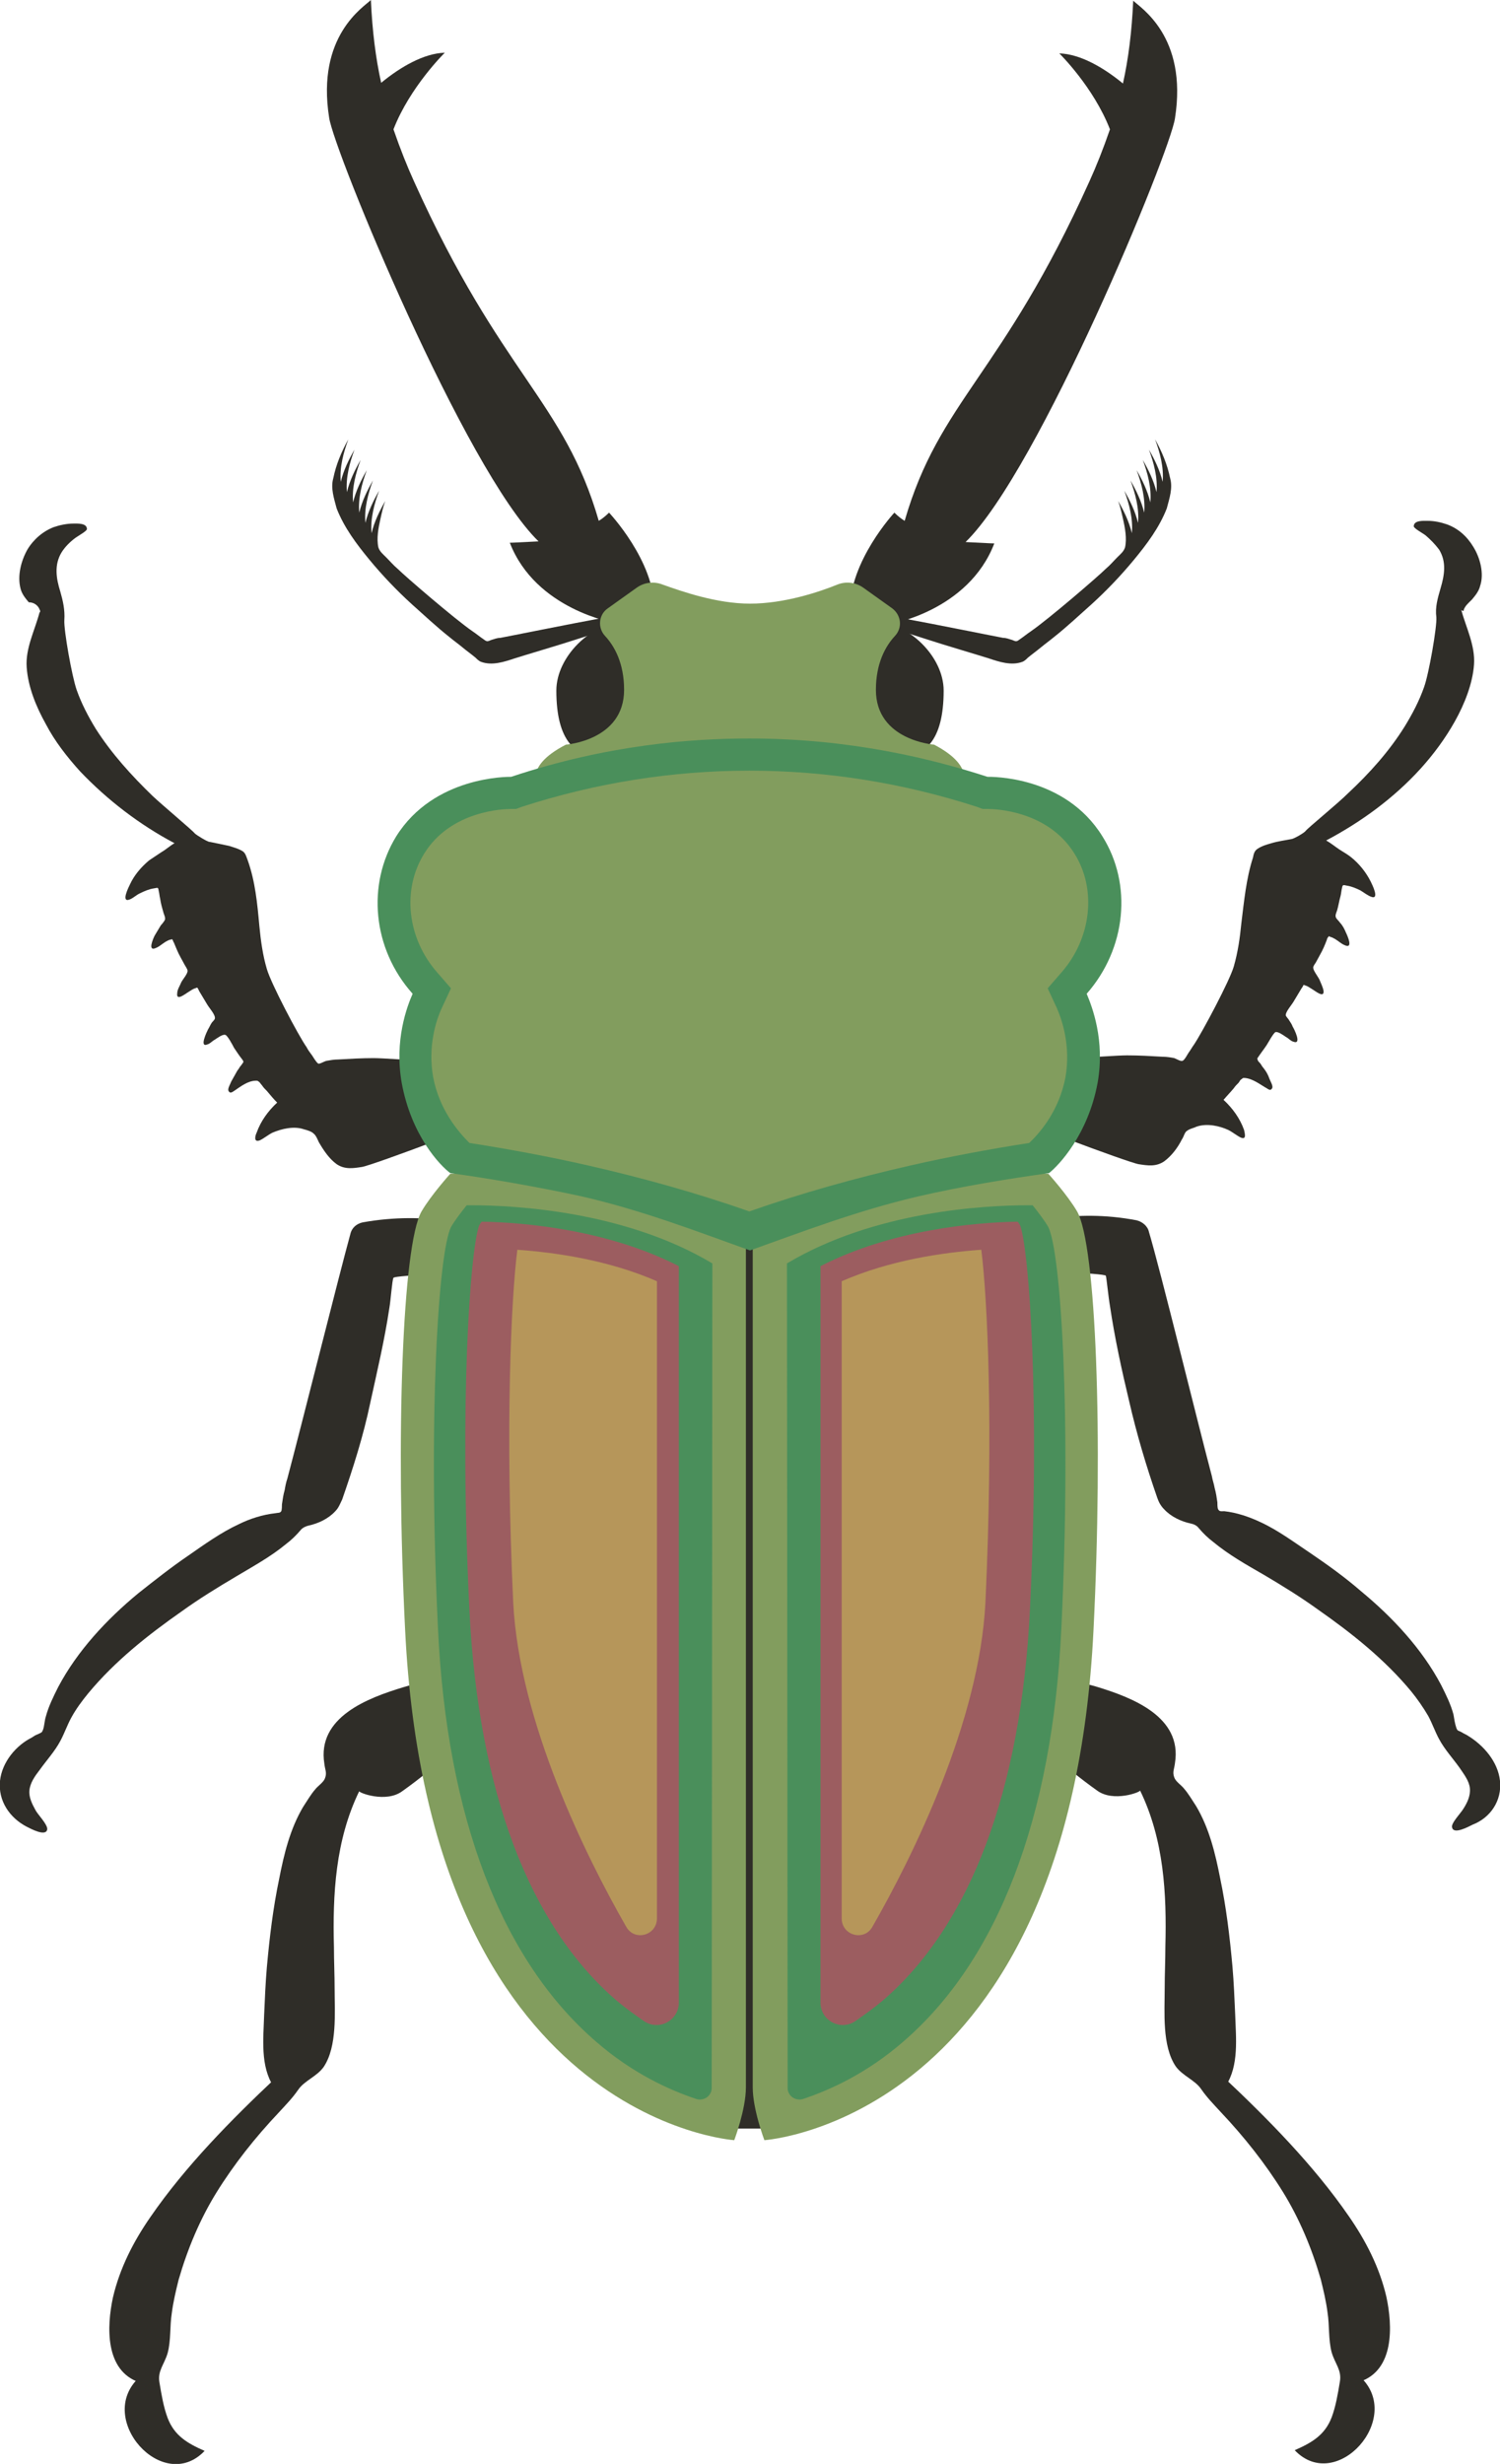 <svg xmlns="http://www.w3.org/2000/svg" width="219.2" height="360" viewBox="0 0 219.2 360" enable-background="new 0 0 219.2 360">
 <g fill="#2f2d28">
  <path d="m156.6 176.9c-1.4-2.3-4.1-5.5-4.1-5.5s-25.3-1.6-43 10.5c-17.7-12.1-43-10.5-43-10.5s-2.7 3.2-4.1 5.5c-2.9 4.9-3.8 32.5-2.5 60.4 3.5 71.1 48 73.7 48 73.7h3.2c0 0 44.5-2.6 48-73.7 1.3-27.8.4-55.5-2.5-60.4"/>
  <path d="m171 69.9c.1.5-.1-.6 0 0"/>
  <path d="m171 69.9c-.4-2-1.2-3.9-2.2-5.7.7 1.9 1.3 4.1 1.1 6.2-.4-1.7-1.2-3.3-2-4.7.7 1.9 1.3 4.1 1.1 6.2-.4-1.7-1.2-3.3-2-4.7.7 1.9 1.3 4.1 1.1 6.2-.4-1.7-1.2-3.3-2-4.7.7 1.9 1.3 4.1 1.1 6.2-.4-1.7-1.2-3.3-2-4.7.7 1.9 1.3 4.1 1.1 6.2-.4-1.7-1.2-3.3-2-4.7.7 1.9 1.3 4.1 1.1 6.2-.4-1.7-1.2-3.3-2-4.7.3.8.5 1.7.7 2.6.3 1.3.6 2.9.3 4.2-.2.6-.7 1-1.1 1.4-.6.6-1.1 1.2-1.7 1.7-1.1 1.1-8.3 7.3-10.9 9.1-.6.4-1.2.9-1.8 1.3-.4.3-.5.2-1 0-.4-.1-.8-.3-1.3-.3-.6-.1-10.5-2.1-14.9-2.9-1.7-.3-3.3-.6-5-.8-.3 0-1.8-.4-1.4.4.2.4 1.2.5 1.6.7 2.8 1 5.7 1.9 8.5 2.8 2.1.7 8.2 2.5 9.1 2.8 1.5.5 3.3 1.1 4.9.5.3-.1.6-.4.8-.6.6-.5 1.3-1 1.9-1.5.6-.5 1.3-1 1.9-1.5 1.9-1.5 3.7-3.2 5.5-4.8 2.2-2 4.3-4.2 6.2-6.5 1.9-2.3 3.7-4.7 4.8-7.5.4-1.5.9-3 .5-4.4"/>
  <path d="m48.7 69.9c-.1.5.1-.6 0 0"/>
  <path d="m48.7 69.9c.4-2 1.2-3.9 2.2-5.7-.7 1.9-1.3 4.1-1.1 6.2.4-1.7 1.2-3.3 2-4.7-.7 1.9-1.3 4.1-1.1 6.2.4-1.7 1.2-3.3 2-4.7-.7 1.9-1.3 4.1-1.1 6.2.4-1.7 1.2-3.3 2-4.7-.7 1.9-1.3 4.1-1.1 6.2.4-1.7 1.2-3.3 2-4.7-.7 1.9-1.3 4.1-1.1 6.2.4-1.7 1.2-3.3 2-4.7-.7 1.9-1.3 4.1-1.1 6.2.4-1.7 1.2-3.3 2-4.7-.3.8-.5 1.7-.7 2.6-.3 1.3-.6 2.9-.3 4.2.2.6.7 1 1.1 1.4.6.6 1.1 1.2 1.7 1.7 1.1 1.1 8.3 7.3 10.9 9.1.6.4 1.2.9 1.8 1.3.4.3.5.2 1 0 .4-.1.8-.3 1.3-.3.6-.1 10.5-2.1 14.9-2.9 1.7-.3 3.3-.6 5-.8.3 0 1.8-.4 1.4.4-.2.4-1.2.5-1.6.7-2.8 1-5.7 1.9-8.5 2.8-2.1.7-8.2 2.5-9.1 2.8-1.5.5-3.3 1.1-4.9.5-.3-.1-.6-.4-.8-.6-.6-.5-1.3-1-1.9-1.5-.6-.5-1.3-1-1.9-1.5-1.9-1.5-3.7-3.2-5.5-4.8-2.2-2-4.3-4.2-6.2-6.5-1.9-2.3-3.7-4.7-4.8-7.5-.4-1.5-.9-3-.5-4.4"/>
  <path d="m89 74.9c-.5.5-1 .9-1.5 1.2-5.1-17.6-14.2-21.2-27-49.6-1-2.2-2-4.7-3-7.6 2.4-6.2 7.5-11.2 7.5-11.2-3.1.1-6.5 2.1-9.3 4.4-.8-3.6-1.3-7.6-1.5-12.1-1 1-8 5.2-6.1 17.2.7 4.9 19.9 51.5 30.6 61.9-3.7.2-4.2.2-4.2.2 3.8 9.8 15.3 11.7 15.3 11.7l5.8-2c.1-7-6.6-14.1-6.6-14.1"/>
  <path d="m130.7 74.9c.5.5 1 .9 1.5 1.2 5.1-17.6 14.2-21.2 27-49.6 1-2.2 2-4.7 3-7.6-2.4-6.2-7.4-11.1-7.4-11.1 3.1.1 6.5 2.1 9.3 4.4.8-3.6 1.3-7.6 1.5-12.1 1 1 8 5.2 6.1 17.2-.7 4.9-19.9 51.5-30.6 61.9 3.7.2 4.2.2 4.2.2-3.8 9.9-15.3 11.8-15.3 11.8l-5.8-2c-.1-7.2 6.5-14.3 6.5-14.3"/>
  <path d="m97.3 100.9c0 5-4.4 9.9-8.8 9.9s-7.2-2.5-7.2-9.9c0-5 5.2-9.9 9.6-9.9s6.4 5 6.4 9.9"/>
  <path d="m121.9 100.9c0 5 4.4 9.9 8.8 9.9 4.4 0 7.2-2.5 7.2-9.9 0-5-5.2-9.9-9.6-9.9-4.4 0-6.4 5-6.4 9.9"/>
 </g>
 <path d="m136.5 108.8c0 0-8.5-.6-8.5-8 0-3.9 1.4-6.4 2.8-7.9 1.1-1.2.9-3-.4-4l-4.2-3c-1.1-.8-2.5-1-3.8-.5-2.7 1.1-7.8 2.8-12.8 2.8-4.9 0-10-1.8-12.8-2.8-1.3-.5-2.7-.3-3.8.5l-4.2 3c-1.3.9-1.5 2.8-.4 4 1.4 1.5 2.8 4 2.8 7.9 0 7.4-8.5 8-8.5 8-6.6 3.4-3.9 6.4-3.9 6.4l30.8.1 30.8-.1c0 0 2.6-3-3.9-6.4" fill="#829d5e"/>
 <g fill="#2f2d28">
  <path d="m219.2 260.2c-.3-2.8-2.4-5.2-4.7-6.6-.3-.2-.6-.3-.9-.5-.5-.3-.6-.1-.8-.7-.2-.6-.3-1.3-.4-1.9-.4-1.5-1.1-2.9-1.8-4.3-2.8-5.3-7.1-9.9-11.7-13.7-2.3-2-4.8-3.8-7.3-5.5-2.4-1.6-4.8-3.4-7.4-4.6-1.7-.8-3.5-1.4-5.3-1.6-.4 0-.7.1-.9-.3-.1-.2-.1-.8-.1-1-.1-.7-.2-1.4-.4-2.1-.1-.6-.3-1.1-.4-1.7-2.1-7.9-7.5-30-9.2-35.7-.2-.9-1-1.5-1.8-1.7-9.4-1.8-16.5.6-16.8 1.1-.2.4-.1 5.4.1 5.8.3.5 12 .8 12.2 1.2.1.3.4 3.3.6 4.4.7 4.7 1.7 9.3 2.8 13.9 1.1 4.8 2.5 9.5 4.1 14.1.2.6.5 1.2 1 1.7 1 1.1 2.5 1.8 3.9 2.1.5.1.9.3 1.2.7.6.7 1.3 1.4 2.1 2 2.3 1.9 4.8 3.3 7.4 4.8 2.7 1.6 5.3 3.2 7.8 5 5 3.5 9.8 7.3 13.7 12 .9 1.1 1.8 2.4 2.5 3.6.6 1.1 1 2.3 1.6 3.4.8 1.5 2 2.8 3 4.2.6.9 1.4 1.9 1.5 3 .1 1.1-.4 2.1-.9 2.9-.4.7-1.9 2.2-1.7 2.8.2 1.1 2.4-.1 3-.4 2.6-1 4.3-3.5 4-6.4m-57.5-77.3c0 0 0 0 0 0"/>
  <path d="m213.9 89.1c.2-.6.8-1.1 1.2-1.5.5-.6 1-1.2 1.2-2 .6-1.8 0-4.1-1-5.7-.9-1.5-2.2-2.7-3.9-3.3-.9-.3-1.8-.5-2.8-.5-.6 0-2-.1-2 .8 0 .3 1.3 1 1.7 1.3.7.6 1.4 1.3 2 2.1 1.1 1.8.8 3.7.2 5.7-.4 1.4-.8 2.7-.6 4.2.1 1.4-1.1 8.3-1.8 10.2-.7 2-1.7 3.9-2.8 5.7-2.3 3.7-5.2 6.9-8.3 9.8-1.5 1.5-5.8 5-6.2 5.5-.2.3-1.8 1.2-2.1 1.2-1 .2-1.9.3-2.9.6-.7.2-1.4.4-2 .8-.5.3-.6.8-.7 1.3-1 3.1-1.3 6.4-1.7 9.6-.2 2.1-.5 4.2-1.1 6.3-.6 2.1-4.6 9.6-5.8 11.4-.3.4-.5.8-.8 1.2-.2.3-.6 1.1-.9 1.2-.3.1-.9-.3-1.2-.4-.5-.1-1.1-.2-1.7-.2-1.7-.1-3.4-.2-5.2-.2-2.5 0-17.2 1.1-17.2 1.5-.3 1.9-1 6.5-1 6.8 0 .5 18.5 7.4 19.9 7.6 1.3.2 2.5.4 3.7-.4 1.1-.8 2-2 2.6-3.2.3-.4.4-1.1.8-1.3.4-.3 1-.4 1.4-.6 1.5-.5 3.3-.1 4.6.5.6.3 1.2.8 1.8 1.1.9.4.6-.6.5-1.1-.6-1.7-1.7-3.2-3-4.4.5-.6 1-1.1 1.5-1.7.2-.3.4-.5.7-.8.1-.1.2-.4.4-.5.3-.2.1-.2.5-.2 1.2.1 2.3 1 3.2 1.5.3.2.6.4.8 0 .2-.3-.3-1.1-.4-1.4-.2-.6-.5-1.1-.9-1.6-.2-.2-.3-.5-.5-.7-.1-.1-.3-.3-.3-.4-.1-.3-.1-.2.1-.5.4-.6.8-1.1 1.2-1.7.2-.3 1-1.8 1.3-1.9.4-.1 1.2.5 1.5.7.4.2.7.6 1.1.7 1.3.5.1-1.9-.1-2.2-.1-.3-.3-.6-.5-.9-.1-.2-.4-.5-.5-.7-.1-.5.8-1.5 1.1-2 .4-.7.8-1.3 1.2-2 .1-.1.3-.5.3-.5.1 0 .2.1.3.1.3.1.6.3.9.5.4.2 1.9 1.5 1.7.2-.1-.5-.4-1.1-.6-1.6-.2-.4-.9-1.3-.9-1.7 0-.3.3-.6.4-.8.2-.4.4-.7.6-1.1.4-.7.7-1.4 1-2.2 0-.1.1-.3.2-.4.2-.2.1-.1.3 0 .2 0 .5.2.7.3.5.3.9.7 1.4.9 1.3.6.4-1.4.2-1.8-.2-.5-.5-1.1-.9-1.5-.1-.2-.5-.5-.6-.8-.1-.3.1-.7.2-1 .2-.7.3-1.4.5-2.1.1-.4.1-.7.2-1.1.1-.6.2-.5.7-.4.7.1 1.4.4 2 .7.5.3 1 .7 1.5.9 1.4.6.2-1.8 0-2.2-.7-1.4-1.7-2.6-2.8-3.5-.6-.5-1.2-.8-1.8-1.2-.6-.4-1.2-.9-1.9-1.3 5.1-2.7 9.9-6.2 13.8-10.5 1.9-2.1 3.6-4.4 5-6.9 1.4-2.5 2.6-5.5 2.8-8.3.2-2.8-1.2-5.5-1.9-8.1 0 0 0 .1 0 .1.4.3.4.1.4 0m-44.8 70.7c0 0 0 0 0 0"/>
  <path d="m144 245.3c5.1-1.2 11.1-.3 16.1 1.1 5.3 1.6 12.7 4.4 11.6 11.2-.1.9-.4 1.3-.1 2.1.2.6 1 1.1 1.4 1.6.7.8 1.2 1.7 1.8 2.6 1.9 3.2 2.8 6.9 3.5 10.5.9 4.3 1.4 8.5 1.8 12.9.2 2.3.3 4.7.4 7 .1 3.4.6 7.5-1.4 10.5-.1-.5-.3-.9-.4-1.4 6.6 6.2 13.3 13 18.4 20.4 2.5 3.6 4.5 7.5 5.5 11.8.9 4.2 1.2 10.7-3.9 12.4 0-.2 0-.5.1-.7 6.4 6-3.5 17.1-9.6 10.7 2.5-1.1 4.4-2.2 5.4-4.8.6-1.6.9-3.4 1.2-5.2.3-1.7-.7-2.6-1.2-4.3-.5-1.9-.3-3.9-.6-5.8-.2-1.6-.6-3.3-1-4.9-1.3-4.5-3.1-8.8-5.5-12.7-2.6-4.2-5.7-8.1-9.1-11.7-1.1-1.2-2-2.1-2.9-3.4-.9-1.3-2.7-1.9-3.7-3.3-2-3-1.6-7.9-1.6-11.4 0-2 .1-4.1.1-6.1.2-7.7-.2-15.6-3.7-22.8.2.2-3.9 1.8-6.3 0-2.4-1.7-4.7-3.6-6.9-5.5-1.5-1.2-10.4-9.2-9.4-10.8"/>
  <path d="m0 260.2c-.3 2.9 1.4 5.4 3.9 6.7.6.3 2.8 1.5 3 .4.1-.7-1.4-2.2-1.7-2.8-.5-.9-1-1.9-.9-2.9.1-1.1.8-2.1 1.5-3 1-1.4 2.2-2.7 3-4.2.6-1.1 1-2.3 1.6-3.4.7-1.3 1.6-2.5 2.5-3.6 3.9-4.7 8.7-8.5 13.7-12 2.5-1.8 5.1-3.4 7.8-5 2.5-1.5 5.1-2.9 7.4-4.8.8-.6 1.5-1.3 2.1-2 .3-.4.8-.6 1.2-.7 1.4-.3 2.9-1 3.9-2.1.5-.5.7-1.1 1-1.7 1.6-4.6 3.1-9.3 4.1-14.1 1-4.6 2.1-9.2 2.8-13.9.2-1.1.4-4.1.6-4.4.2-.4 11.9-.7 12.2-1.2.2-.4.3-5.4.1-5.8-.2-.5-7.3-2.8-16.8-1.1-.9.2-1.6.8-1.8 1.7-1.6 5.8-7.1 27.8-9.2 35.7-.2.6-.3 1.1-.4 1.7-.2.7-.3 1.4-.4 2.1 0 .2 0 .8-.1 1-.2.3-.4.2-.9.3-1.8.2-3.7.8-5.3 1.6-2.6 1.2-5.1 3-7.4 4.6-2.5 1.7-4.9 3.6-7.3 5.5-4.6 3.8-8.9 8.4-11.7 13.7-.7 1.4-1.4 2.8-1.8 4.3-.2.6-.2 1.3-.4 1.9-.2.5-.2.4-.8.7-.3.1-.6.3-.9.5-2.2 1.1-4.3 3.5-4.6 6.3m58-77.3c0 0 0 0 0 0"/>
  <path d="m5.8 89.1c.1.1.1.3 0 .4 0 0 0-.1 0-.1-.7 2.7-2.1 5.3-1.9 8.1.2 2.9 1.4 5.8 2.8 8.3 1.3 2.5 3.1 4.8 5 6.9 4 4.2 8.7 7.8 13.8 10.5-.7.4-1.2.9-1.9 1.3-.6.4-1.2.8-1.8 1.2-1.2 1-2.2 2.2-2.8 3.5-.2.4-1.4 2.8 0 2.2.5-.2 1-.7 1.5-.9.6-.3 1.3-.6 2-.7.6-.1.6-.2.7.4.1.4.1.7.2 1.1.1.7.3 1.4.5 2.1.1.3.3.7.2 1-.1.2-.4.6-.6.8-.3.5-.6 1-.9 1.5-.2.4-1.1 2.4.2 1.8.5-.2.9-.6 1.4-.9.2-.1.5-.3.7-.3.3-.1.2-.1.3 0 .1.1.1.3.2.4.3.7.6 1.5 1 2.2.2.4.4.7.6 1.1.1.2.4.6.4.8.1.4-.7 1.3-.9 1.7-.2.5-.6 1.1-.6 1.6-.2 1.3 1.3 0 1.7-.2.3-.2.6-.4.9-.5.1 0 .2-.1.3-.1.1 0 .3.5.3.5.4.7.8 1.3 1.2 2 .3.5 1.2 1.5 1.1 2 0 .2-.4.5-.5.7-.2.3-.3.6-.5.9-.2.4-1.3 2.7-.1 2.2.4-.1.7-.5 1.1-.7.3-.2 1.1-.8 1.5-.7.3 0 1.1 1.5 1.3 1.9.4.6.8 1.2 1.2 1.7.2.3.2.3.1.5-.1.1-.2.3-.3.4-.2.2-.3.5-.5.7-.3.5-.6 1.1-.9 1.6-.1.3-.6 1.1-.4 1.4.2.4.5.2.8 0 .9-.6 2-1.5 3.2-1.5.3 0 .2 0 .5.2.1.1.3.4.4.5.2.3.4.5.7.8.5.6 1 1.2 1.5 1.7-1.3 1.2-2.4 2.7-3 4.4-.2.4-.5 1.5.5 1.1.6-.3 1.2-.8 1.8-1.1 1.4-.6 3.2-1 4.6-.5.4.1 1.1.3 1.4.6.4.3.6.9.8 1.3.7 1.2 1.5 2.4 2.6 3.2 1.2.8 2.4.6 3.7.4 1.4-.2 19.9-7.1 19.9-7.6 0-.3-.7-4.9-1-6.8-.1-.4-14.8-1.5-17.2-1.5-1.7 0-3.5.1-5.2.2-.6 0-1.1.1-1.7.2-.4.1-1 .5-1.2.4-.3-.2-.7-.9-.9-1.2-.3-.4-.6-.8-.8-1.2-1.2-1.7-5.2-9.3-5.8-11.4-.6-2-.9-4.2-1.1-6.3-.3-3.3-.6-6.5-1.7-9.6-.2-.5-.3-1-.7-1.3-.6-.4-1.4-.6-2-.8-.9-.2-1.9-.4-2.9-.6-.3 0-1.9-1-2.1-1.2-.4-.5-4.6-4-6.2-5.5-3.1-3-6-6.2-8.3-9.8-1.1-1.8-2.1-3.7-2.8-5.7-.7-2-1.9-8.8-1.8-10.2.1-1.5-.2-2.8-.6-4.2-.6-1.9-.9-3.9.2-5.7.5-.8 1.2-1.5 2-2.1.4-.3 1.7-1 1.7-1.3 0-.9-1.4-.8-2-.8-.9 0-1.9.2-2.8.5-1.6.6-3 1.8-3.9 3.3-.9 1.6-1.5 3.8-1 5.7.2.8.7 1.4 1.2 2 .8 0 1.4.5 1.6 1.1m44.9 70.7c0 0 0 0 0 0"/>
  <path d="m75.1 245.3c-5.1-1.2-11.1-.3-16.1 1.2-5.3 1.6-12.7 4.4-11.6 11.2.1.9.4 1.3.1 2.1-.2.6-1 1.1-1.4 1.6-.7.8-1.2 1.7-1.8 2.6-1.9 3.2-2.8 6.9-3.5 10.5-.9 4.3-1.4 8.5-1.8 12.9-.2 2.3-.3 4.7-.4 7-.1 3.4-.6 7.5 1.4 10.5.1-.5.3-.9.4-1.4-6.6 6.2-13.3 13-18.4 20.4-2.5 3.6-4.5 7.5-5.5 11.8-.9 4.2-1.2 10.7 3.9 12.4 0-.2 0-.5-.1-.7-6.4 6 3.5 17.1 9.6 10.7-2.5-1.1-4.4-2.2-5.4-4.8-.6-1.6-.9-3.4-1.2-5.2-.3-1.7.7-2.6 1.2-4.3.5-1.9.3-3.9.6-5.8.2-1.6.6-3.3 1-4.9 1.3-4.5 3.1-8.8 5.5-12.7 2.6-4.2 5.7-8.1 9.1-11.7 1.1-1.2 2-2.1 2.9-3.4.9-1.3 2.7-1.9 3.7-3.3 2-3 1.6-7.9 1.6-11.4 0-2-.1-4.1-.1-6.1-.2-7.7.2-15.6 3.7-22.8-.2.2 3.9 1.8 6.3 0 2.4-1.7 4.7-3.6 6.9-5.5 1.6-1.3 10.5-9.3 9.4-10.9"/>
 </g>
 <path d="m109 182c0 0 0 119.9 0 123 0 3.2-1.7 7.7-1.7 7.7s-44.6-2.9-48.1-74.6c-1.4-28.1-.4-56.2 2.4-61.1 1.4-2.4 4.2-5.5 4.2-5.5s25.2-1.7 43.2 10.5" fill="#829d5e"/>
 <path d="m104 305.1c0 1.1-1.1 1.9-2.2 1.6-3.9-1.3-9.3-3.7-14.7-8.4-13.8-11.9-21.8-32.7-23.1-60.4-1.5-31.1.1-55 1.9-58.6.5-.9 1.5-2.2 2.3-3.2.2 0 .4 0 .6 0 6.6 0 22.6.9 35.3 8.5l-.1 120.5c0 0 0 0 0 0" fill="#4a8f5b"/>
 <path d="m99.2 292.6c0 2.6-2.9 4.2-5.1 2.7-1.3-.9-2.7-1.9-4-3-12.8-11-20.2-30.7-21.5-57-1.5-30.4.1-52.4 1.4-56.2.1-.2.2-.4.4-.6 6.3.1 18.5 1.2 28.8 6.5v107.6" fill="#9c5d60"/>
 <path d="m96 280.3c0 2.5-3.3 3.4-4.5 1.2-5.9-10.3-15.6-29.9-16.5-47.3-1.2-25.7-.3-44.5.6-51.6 5.6.4 13.3 1.5 20.4 4.6v93.1" fill="#b6965a"/>
 <path d="m110 182c0 0 0 119.9 0 123 0 3.2 1.7 7.7 1.7 7.7s44.6-2.9 48.1-74.6c1.4-28.1.4-56.2-2.4-61.1-1.4-2.4-4.2-5.5-4.2-5.5s-25.2-1.7-43.2 10.5" fill="#829d5e"/>
 <path d="m115.1 305.1c0 1.1 1.1 1.9 2.2 1.6 3.9-1.3 9.3-3.7 14.7-8.4 13.8-11.9 21.8-32.7 23.1-60.4 1.5-31.1-.1-55-1.9-58.6-.5-.9-1.5-2.2-2.3-3.2-.2 0-.4 0-.6 0-6.6 0-22.6.9-35.3 8.5l.1 120.5c0 0 0 0 0 0" fill="#4a8f5b"/>
 <path d="m119.9 292.6c0 2.6 2.9 4.2 5.1 2.7 1.3-.9 2.7-1.9 4-3 12.8-11 20.2-30.7 21.5-57 1.5-30.4-.1-52.4-1.4-56.2-.1-.2-.2-.4-.4-.6-6.3.1-18.5 1.2-28.8 6.5v107.6" fill="#9c5d60"/>
 <path d="m123 280.3c0 2.5 3.3 3.4 4.5 1.2 5.9-10.3 15.6-29.9 16.5-47.3 1.2-25.7.3-44.5-.6-51.6-5.6.4-13.3 1.5-20.4 4.6v93.1" fill="#b6965a"/>
 <path d="m161.1 122.2c-5.5-8.9-16.3-8.7-16.8-8.7-8-2.6-20-5.6-34.8-5.6-8.4 0-20.7.9-34.8 5.6-.5 0-11.3-.1-16.8 8.7-4.3 7-3.5 16.4 2.4 23-.8 1.8-2.7 6.8-1.6 13 1.4 7.7 5.6 12.1 7.1 13.2 5.8.8 12.7 2 19.2 3.4 9.1 2.1 17.3 5.3 24.6 7.9 7.3-2.6 15.6-5.8 24.6-7.9 6.5-1.5 13.4-2.6 19.1-3.4 1.4-1.1 5.7-5.6 7.1-13.2 1.1-6.2-.8-11.1-1.6-13 5.8-6.6 6.7-16 2.3-23" fill="#4a8f5b"/>
 <path d="m109.5 177c-7.7-2.7-15.6-4.9-23.5-6.7-5.7-1.3-11.6-2.4-17.4-3.3-1.7-1.7-4.4-4.9-5.3-9.6-.8-4.5.4-8.3 1.3-10.2l1.3-2.8-2-2.3c-4.4-5-5.2-12.1-1.9-17.4 3.9-6.3 11.7-6.5 12.6-6.5h.8l.8-.3c10.8-3.5 22-5.3 33.3-5.3s22.5 1.8 33.3 5.3l.8.3h.8c.9 0 8.7.2 12.6 6.5 3.3 5.2 2.5 12.4-1.9 17.4l-2 2.3 1.3 2.8c.8 1.8 2.1 5.6 1.3 10.2-.9 4.7-3.5 7.9-5.3 9.6-5.8.9-11.7 2-17.4 3.3-7.9 1.8-15.8 4-23.5 6.7" fill="#829d5e"/>
</svg>
